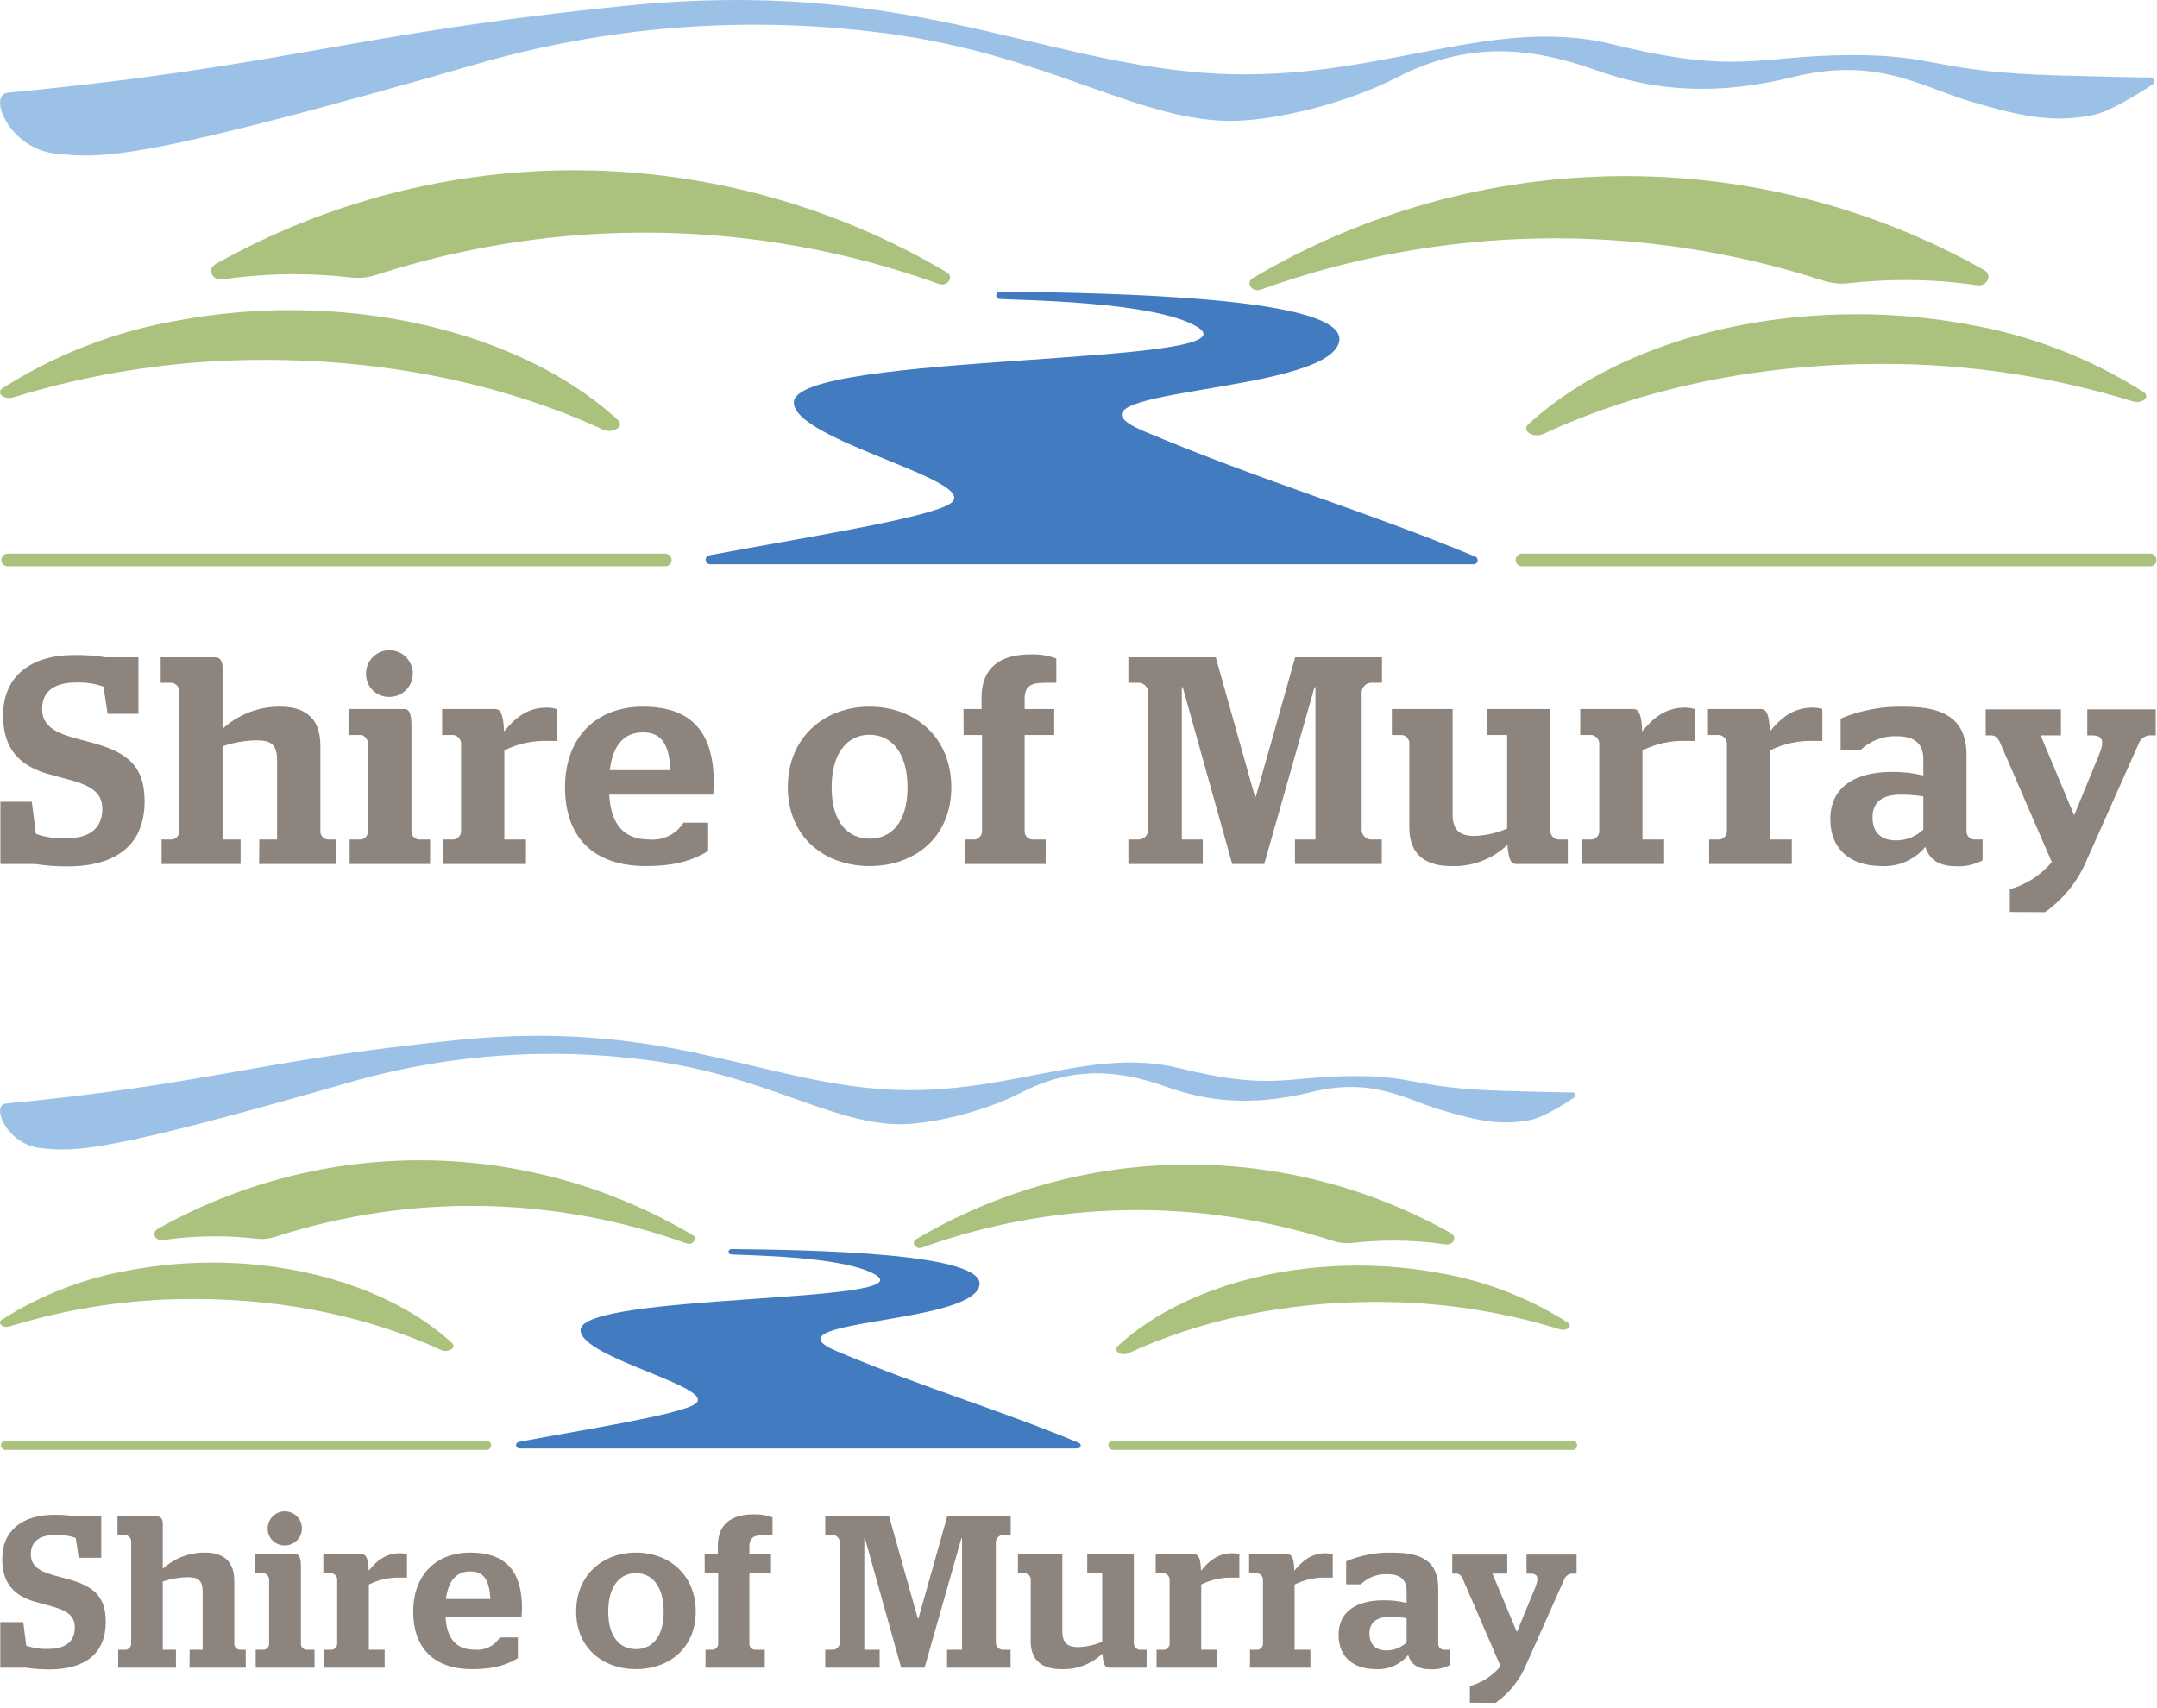 <svg width="279" height="221" viewBox="0 0 279 221" fill="none" xmlns="http://www.w3.org/2000/svg">
<path d="M45.424 35.906C46.538 36.027 47.664 35.904 48.725 35.545C72.418 27.891 97.992 28.306 121.422 36.726C122.553 37.141 123.457 35.825 122.462 35.23C108.185 26.774 91.922 22.223 75.316 22.037C58.709 21.85 42.348 26.034 27.883 34.166C26.744 34.833 27.449 36.339 28.787 36.14C31.86 35.697 34.96 35.475 38.064 35.473C40.524 35.474 42.981 35.619 45.424 35.906Z" fill="#AAC27E"/>
<path d="M46.076 40.574C38.36 39.754 30.565 40.057 22.937 41.476C14.896 42.869 7.212 45.841 0.332 50.218C-0.572 50.822 0.531 51.786 1.716 51.407C12.301 48.147 23.323 46.512 34.402 46.559C50.678 46.559 65.742 49.92 77.985 55.571C79.269 56.166 80.842 55.175 79.938 54.345C72.171 47.19 60.054 42.079 46.076 40.574Z" fill="#AAC27E"/>
<path d="M239.086 36.645C237.973 36.765 236.848 36.645 235.786 36.293C212.094 28.63 186.518 29.042 163.088 37.465C161.958 37.88 161.053 36.564 162.048 35.978C176.326 27.524 192.589 22.974 209.196 22.789C225.802 22.604 242.163 26.79 256.627 34.924C257.767 35.581 257.061 37.096 255.723 36.897C252.651 36.45 249.551 36.227 246.446 36.23C243.987 36.23 241.53 36.368 239.086 36.645Z" fill="#AAC27E"/>
<path d="M231.536 41.115C234.389 40.81 237.256 40.657 240.126 40.656C245.006 40.65 249.877 41.097 254.674 41.989C262.715 43.386 270.398 46.357 277.279 50.731C278.184 51.344 277.089 52.3 275.905 51.93C265.317 48.665 254.292 47.03 243.209 47.081C226.933 47.081 211.87 50.443 199.627 56.139C198.352 56.734 196.769 55.742 197.674 54.904C205.432 47.73 217.53 42.62 231.536 41.115Z" fill="#AAC27E"/>
<path d="M147.979 55.796C134.741 50.209 171.271 51.128 173.188 44.315C174.861 38.375 143.404 37.889 129.316 37.727C129.199 37.731 129.087 37.778 129.002 37.86C128.918 37.941 128.866 38.051 128.857 38.167C128.848 38.284 128.882 38.4 128.954 38.494C129.025 38.587 129.128 38.651 129.244 38.673C131.459 38.853 149.272 38.916 154.842 42.278C163.377 47.379 102.742 45.549 102.678 52.056C102.633 57.013 127.264 62.231 122.914 65.151C120.084 67.053 103.338 69.658 91.756 71.839C91.609 71.864 91.478 71.944 91.389 72.062C91.299 72.18 91.257 72.327 91.272 72.474C91.287 72.622 91.358 72.758 91.469 72.855C91.58 72.953 91.725 73.005 91.873 73.001H190.612C190.733 73.003 190.85 72.963 190.944 72.888C191.039 72.812 191.103 72.706 191.127 72.588C191.15 72.47 191.132 72.348 191.074 72.242C191.016 72.136 190.923 72.054 190.811 72.01C176.398 66.007 163.911 62.502 147.979 55.796Z" fill="#427BBF"/>
<path d="M278.202 73.263H196.769C196.567 73.241 196.38 73.146 196.244 72.996C196.108 72.845 196.033 72.65 196.033 72.447C196.033 72.244 196.108 72.049 196.244 71.898C196.38 71.748 196.567 71.653 196.769 71.631H278.202C278.404 71.653 278.591 71.748 278.727 71.898C278.863 72.049 278.938 72.244 278.938 72.447C278.938 72.65 278.863 72.845 278.727 72.996C278.591 73.146 278.404 73.241 278.202 73.263Z" fill="#AAC27E"/>
<path d="M85.96 73.263H1.082C0.968 73.275 0.852 73.262 0.742 73.227C0.632 73.191 0.531 73.133 0.446 73.056C0.36 72.98 0.291 72.885 0.245 72.781C0.198 72.675 0.173 72.562 0.173 72.447C0.173 72.332 0.198 72.218 0.245 72.113C0.291 72.008 0.36 71.914 0.446 71.837C0.531 71.76 0.632 71.702 0.742 71.667C0.852 71.631 0.968 71.619 1.082 71.631H85.96C86.074 71.619 86.19 71.631 86.3 71.667C86.41 71.702 86.511 71.76 86.596 71.837C86.682 71.914 86.751 72.008 86.797 72.113C86.844 72.218 86.869 72.332 86.869 72.447C86.869 72.562 86.844 72.675 86.797 72.781C86.751 72.885 86.682 72.98 86.596 73.056C86.511 73.133 86.41 73.191 86.3 73.227C86.19 73.262 86.074 73.275 85.96 73.263Z" fill="#AAC27E"/>
<path d="M4.572 111.782H0.051V103.725H4.111L4.645 107.888C5.902 108.322 7.23 108.515 8.56 108.456C11.815 108.456 13.235 106.969 13.235 104.635C13.235 101.544 9.934 101.201 6.218 100.129C2.655 99.101 0.395 97.001 0.395 92.567C0.395 87.493 3.957 84.744 9.627 84.744C10.986 84.728 12.344 84.827 13.687 85.042H17.909V92.342H13.922L13.388 88.827C12.256 88.434 11.06 88.253 9.862 88.295C7.023 88.295 5.449 89.44 5.449 91.729C5.449 94.514 8.252 95.127 11.471 95.965C16.3 97.227 18.705 98.912 18.705 103.68C18.705 109.141 15.215 112.088 8.704 112.088C7.321 112.091 5.94 111.988 4.572 111.782Z" fill="#8C847D"/>
<path d="M33.543 108.609H35.84V98.335C35.84 96.352 35.071 95.776 33.2 95.776C31.698 95.798 30.209 96.057 28.787 96.542V108.609H31.12V111.782H20.902V108.609H22.241C22.485 108.581 22.712 108.471 22.886 108.297C23.06 108.124 23.17 107.897 23.199 107.654V89.359C23.172 89.107 23.064 88.871 22.891 88.686C22.718 88.501 22.49 88.377 22.241 88.331H20.785V85.042H27.829C28.444 85.042 28.787 85.501 28.787 86.349V94.289C30.812 92.426 33.473 91.401 36.229 91.423C39.023 91.423 41.437 92.531 41.437 96.424V107.654C41.459 107.9 41.567 108.13 41.742 108.305C41.918 108.479 42.149 108.587 42.395 108.609H43.462V111.782H33.516L33.543 108.609Z" fill="#8C847D"/>
<path d="M45.225 108.609H46.69C46.927 108.576 47.145 108.463 47.31 108.289C47.474 108.116 47.574 107.892 47.594 107.654V96.118C47.594 95.704 47.133 95.091 46.69 95.091H45.081V91.729H52.314C52.929 91.729 53.219 92.342 53.219 93.865V107.654C53.241 107.9 53.349 108.13 53.524 108.305C53.699 108.479 53.93 108.587 54.177 108.609H55.633V111.782H45.225V108.609ZM47.341 87.223C47.325 86.622 47.489 86.03 47.812 85.523C48.136 85.016 48.603 84.616 49.156 84.375C49.708 84.135 50.32 84.064 50.913 84.172C51.506 84.279 52.054 84.561 52.485 84.981C52.916 85.401 53.212 85.939 53.335 86.528C53.458 87.116 53.401 87.728 53.173 88.284C52.945 88.84 52.556 89.316 52.055 89.65C51.554 89.985 50.964 90.162 50.361 90.161C49.969 90.168 49.579 90.097 49.214 89.953C48.849 89.809 48.516 89.594 48.235 89.321C47.955 89.047 47.731 88.721 47.577 88.361C47.424 88.001 47.344 87.614 47.341 87.223Z" fill="#8C847D"/>
<path d="M57.342 108.609H58.68C58.924 108.581 59.152 108.471 59.325 108.297C59.499 108.124 59.61 107.897 59.638 107.654V96.118C59.611 95.867 59.503 95.631 59.331 95.446C59.158 95.26 58.93 95.136 58.68 95.091H57.188V91.729H64.042C64.693 91.729 65.118 92.306 65.199 94.631C66.537 92.991 68.111 91.54 70.751 91.54C71.168 91.543 71.582 91.606 71.981 91.729V95.857H71.022C69.021 95.764 67.029 96.183 65.235 97.073V108.609H68.029V111.782H57.342V108.609Z" fill="#8C847D"/>
<path d="M78.798 102.805C79.025 106.78 80.788 108.609 84.007 108.609C84.87 108.685 85.737 108.523 86.514 108.139C87.291 107.756 87.947 107.167 88.41 106.437H91.593V110.096C89.947 111.097 87.759 112.043 83.546 112.043C76.574 112.043 73.084 108.15 73.084 101.85C73.084 95.397 77.108 91.423 83.166 91.423C89.224 91.423 92.325 94.478 92.325 101.282C92.325 101.967 92.244 102.616 92.244 102.805H78.798ZM78.871 99.633H86.728C86.538 96.118 85.462 94.748 83.166 94.748C80.869 94.748 79.296 96.199 78.871 99.633Z" fill="#8C847D"/>
<path d="M101.901 101.85C101.901 95.397 106.612 91.423 112.48 91.423C118.348 91.423 123.05 95.397 123.05 101.85C123.05 108.303 118.339 112.043 112.48 112.043C106.621 112.043 101.901 108.267 101.901 101.85ZM117.381 101.85C117.381 97.344 115.274 95.055 112.48 95.055C109.686 95.055 107.57 97.308 107.57 101.85C107.57 106.392 109.677 108.501 112.48 108.501C115.283 108.501 117.381 106.392 117.381 101.886V101.85Z" fill="#8C847D"/>
<path d="M124.623 91.729H126.965V90.197C126.965 86.385 129.379 84.663 133.295 84.663C134.431 84.622 135.564 84.802 136.631 85.195V88.331H135.329C133.647 88.331 132.535 88.521 132.535 90.395V91.729H136.36V95.091H132.535V107.654C132.557 107.9 132.665 108.13 132.841 108.305C133.016 108.479 133.247 108.587 133.493 108.609H135.257V111.782H124.777V108.609H126.061C126.305 108.581 126.533 108.471 126.706 108.297C126.88 108.124 126.991 107.897 127.019 107.654V95.091H124.641L124.623 91.729Z" fill="#8C847D"/>
<path d="M159.381 111.782L152.979 88.899H152.862V108.609H155.574V111.782H145.953V108.609H147.409C147.702 108.569 147.972 108.43 148.175 108.215C148.377 108 148.499 107.723 148.521 107.429V89.512C148.499 89.218 148.377 88.941 148.175 88.726C147.972 88.511 147.702 88.372 147.409 88.331H145.953V85.042H157.256L162.319 103.067H162.437L167.528 85.042H178.758V88.331H177.239C176.946 88.372 176.676 88.511 176.473 88.726C176.271 88.941 176.149 89.218 176.127 89.512V107.429C176.149 107.723 176.271 108 176.473 108.215C176.676 108.43 176.946 108.569 177.239 108.609H178.731V111.782H167.501V108.609H170.15V88.899H170.032L163.522 111.782H159.381Z" fill="#8C847D"/>
<path d="M182.293 107.086V96.046C182.264 95.803 182.154 95.576 181.98 95.403C181.806 95.229 181.579 95.119 181.335 95.091H180.033V91.729H187.89V105.365C187.89 107.537 188.957 108.15 190.72 108.15C192.175 108.095 193.607 107.771 194.943 107.194V95.091H192.294V91.729H200.531V107.582C200.558 107.833 200.666 108.069 200.839 108.254C201.011 108.44 201.24 108.564 201.489 108.609H202.791V111.782H196.127C195.476 111.782 195.133 111.286 194.979 109.294C194.014 110.217 192.871 110.936 191.621 111.408C190.37 111.88 189.037 112.096 187.7 112.043C184.897 112.043 182.293 110.98 182.293 107.086Z" fill="#8C847D"/>
<path d="M204.555 108.609H205.902C206.145 108.579 206.372 108.469 206.546 108.296C206.719 108.123 206.83 107.897 206.86 107.654V96.118C206.83 95.868 206.721 95.633 206.549 95.449C206.377 95.264 206.15 95.139 205.902 95.091H204.401V91.729H211.264C211.915 91.729 212.34 92.306 212.412 94.631C213.75 92.991 215.324 91.54 217.964 91.54C218.381 91.542 218.795 91.606 219.194 91.729V95.857H218.235C216.234 95.764 214.242 96.183 212.448 97.073V108.609H215.251V111.782H204.555V108.609Z" fill="#8C847D"/>
<path d="M221.074 108.609H222.413C222.657 108.581 222.884 108.471 223.058 108.297C223.232 108.124 223.342 107.897 223.371 107.654V96.118C223.344 95.867 223.236 95.631 223.063 95.446C222.89 95.26 222.662 95.136 222.413 95.091H220.921V91.729H227.774C228.425 91.729 228.85 92.306 228.923 94.631C230.27 92.991 231.834 91.54 234.484 91.54C234.901 91.543 235.315 91.607 235.713 91.729V95.857H234.755C232.753 95.764 230.761 96.183 228.968 97.073V108.609H231.762V111.782H221.074V108.609Z" fill="#8C847D"/>
<path d="M236.744 105.978C236.744 101.769 240.035 99.867 244.674 99.867C246.056 99.844 247.436 99.999 248.779 100.327V98.227C248.779 96.199 247.667 95.244 245.289 95.244C244.433 95.216 243.581 95.362 242.784 95.671C241.987 95.981 241.261 96.449 240.65 97.046H238.082V92.964C240.711 91.858 243.549 91.335 246.401 91.432C251.609 91.432 254.367 93.117 254.367 97.74V107.708C254.402 107.95 254.521 108.172 254.702 108.336C254.884 108.501 255.117 108.597 255.362 108.609H256.438V111.313C255.4 111.858 254.236 112.119 253.065 112.07C250.732 112.07 249.539 111.169 249.041 109.556C248.342 110.405 247.448 111.074 246.434 111.505C245.42 111.937 244.317 112.118 243.218 112.034C239.43 112.007 236.744 109.943 236.744 105.978ZM248.779 107.312V103.031C247.802 102.872 246.812 102.797 245.822 102.805C243.562 102.805 242.205 103.707 242.205 105.743C242.205 107.78 243.39 108.726 245.271 108.726C246.579 108.724 247.836 108.217 248.779 107.312Z" fill="#8C847D"/>
<path d="M259.964 117.982V115.044C262.087 114.447 263.979 113.221 265.389 111.529L258.761 96.208C258.49 95.559 258.11 95.136 257.568 95.136H256.844V91.774H266.574V95.136H263.951L268.283 105.482L271.501 97.659C272.071 96.208 272.261 95.136 270.597 95.136H269.982V91.774H278.835V95.136H277.967C277.647 95.181 277.348 95.317 277.103 95.526C276.858 95.735 276.678 96.009 276.583 96.316L269.991 111.097C268.865 113.875 266.964 116.274 264.512 118.009L259.964 117.982Z" fill="#8C847D"/>
<path d="M7.213 19.873C13.253 20.495 17.774 20.954 63.346 7.805C80.117 3.207 97.647 2.033 114.885 4.353C135.202 7.057 146.704 15.348 158.657 15.637C164.444 15.772 174.083 13.429 180.666 10.031C190.078 5.173 198.234 6.165 206.435 9.076C212.937 11.392 220.903 12.681 231.861 9.977C242.82 7.273 248.426 11.221 254.928 13.14C261.429 15.06 265.543 15.952 270.832 14.862C272.885 14.429 276.484 12.212 278.437 10.923C278.517 10.861 278.577 10.775 278.608 10.679C278.639 10.582 278.64 10.478 278.611 10.38C278.581 10.283 278.523 10.197 278.444 10.133C278.364 10.069 278.267 10.03 278.166 10.022C276.357 10.022 272.74 9.932 266.411 9.761C249.783 9.319 250.877 7.057 239.113 7.129C227.35 7.201 224.782 9.734 208.533 5.723C192.285 1.713 177.266 11.23 155.185 9.382C133.105 7.535 116.368 -2.839 80.905 0.748C45.443 4.335 37.124 8.562 1.037 11.987C-1.666 12.221 1.173 19.251 7.213 19.873Z" fill="#9BC1E7"/>
<path d="M33.221 160.26C34.035 160.348 34.859 160.258 35.635 159.996C52.962 154.398 71.666 154.702 88.802 160.859C89.628 161.163 90.29 160.2 89.562 159.765C79.121 153.581 67.227 150.253 55.082 150.116C42.937 149.98 30.971 153.04 20.392 158.987C19.559 159.475 20.075 160.576 21.053 160.431C23.3 160.107 25.568 159.944 27.838 159.943C29.637 159.944 31.434 160.05 33.221 160.26Z" fill="#AAC27E"/>
<path d="M33.697 163.674C28.054 163.074 22.354 163.296 16.775 164.333C10.894 165.352 5.275 167.525 0.243 170.726C-0.418 171.168 0.388 171.873 1.255 171.596C8.996 169.212 17.057 168.016 25.16 168.05C37.063 168.05 48.08 170.509 57.034 174.642C57.973 175.077 59.123 174.352 58.462 173.745C52.782 168.512 43.92 164.775 33.697 163.674Z" fill="#AAC27E"/>
<path d="M174.854 160.8C174.04 160.888 173.217 160.8 172.44 160.543C155.114 154.938 136.409 155.24 119.273 161.4C118.447 161.703 117.786 160.741 118.513 160.312C128.955 154.129 140.849 150.802 152.994 150.667C165.139 150.531 177.105 153.593 187.683 159.541C188.516 160.022 188 161.13 187.022 160.985C184.775 160.658 182.507 160.495 180.237 160.497C178.438 160.497 176.641 160.598 174.854 160.8Z" fill="#AAC27E"/>
<path d="M169.332 164.069C171.419 163.846 173.516 163.734 175.615 163.733C179.184 163.729 182.746 164.056 186.255 164.709C192.135 165.73 197.754 167.903 202.787 171.102C203.448 171.55 202.648 172.249 201.782 171.979C194.038 169.591 185.975 168.395 177.87 168.433C165.967 168.433 154.95 170.891 145.996 175.057C145.063 175.492 143.906 174.767 144.567 174.154C150.241 168.907 159.089 165.17 169.332 164.069Z" fill="#AAC27E"/>
<path d="M108.223 174.806C98.542 170.72 125.258 171.392 126.66 166.409C127.883 162.066 104.877 161.71 94.575 161.591C94.489 161.594 94.407 161.629 94.345 161.688C94.283 161.748 94.245 161.828 94.239 161.913C94.232 161.999 94.257 162.084 94.31 162.152C94.362 162.22 94.437 162.267 94.522 162.283C96.142 162.415 109.169 162.461 113.243 164.92C119.485 168.65 75.14 167.312 75.093 172.071C75.06 175.696 93.073 179.512 89.893 181.648C87.823 183.039 75.576 184.944 67.105 186.539C66.998 186.557 66.902 186.616 66.837 186.702C66.771 186.788 66.741 186.896 66.751 187.004C66.762 187.111 66.814 187.211 66.895 187.282C66.977 187.354 67.082 187.392 67.191 187.389H139.403C139.491 187.391 139.577 187.361 139.646 187.306C139.715 187.251 139.762 187.173 139.779 187.087C139.797 187.001 139.783 186.911 139.741 186.834C139.699 186.756 139.631 186.696 139.548 186.664C129.008 182.274 119.875 179.71 108.223 174.806Z" fill="#427BBF"/>
<path d="M203.461 187.58H143.906C143.758 187.565 143.621 187.495 143.522 187.385C143.423 187.275 143.367 187.132 143.367 186.984C143.367 186.835 143.423 186.692 143.522 186.582C143.621 186.472 143.758 186.403 143.906 186.387H203.461C203.609 186.403 203.746 186.472 203.845 186.582C203.945 186.692 204 186.835 204 186.984C204 187.132 203.945 187.275 203.845 187.385C203.746 187.495 203.609 187.565 203.461 187.58Z" fill="#AAC27E"/>
<path d="M62.866 187.58H0.792C0.708 187.589 0.623 187.58 0.543 187.554C0.463 187.528 0.389 187.486 0.326 187.429C0.263 187.373 0.213 187.304 0.179 187.228C0.145 187.151 0.127 187.068 0.127 186.984C0.127 186.9 0.145 186.816 0.179 186.74C0.213 186.663 0.263 186.594 0.326 186.538C0.389 186.482 0.463 186.439 0.543 186.413C0.623 186.387 0.708 186.378 0.792 186.387H62.866C62.95 186.378 63.035 186.387 63.115 186.413C63.195 186.439 63.269 186.482 63.332 186.538C63.394 186.594 63.444 186.663 63.479 186.74C63.513 186.816 63.531 186.9 63.531 186.984C63.531 187.068 63.513 187.151 63.479 187.228C63.444 187.304 63.394 187.373 63.332 187.429C63.269 187.486 63.195 187.528 63.115 187.554C63.035 187.58 62.95 187.589 62.866 187.58Z" fill="#AAC27E"/>
<path d="M3.344 215.751H0.037V209.858H3.007L3.397 212.904C4.316 213.221 5.288 213.362 6.26 213.319C8.641 213.319 9.679 212.231 9.679 210.524C9.679 208.263 7.265 208.013 4.547 207.229C1.942 206.477 0.289 204.941 0.289 201.698C0.289 197.988 2.894 195.977 7.04 195.977C8.035 195.965 9.028 196.038 10.01 196.195H13.098V201.534H10.182L9.791 198.963C8.963 198.675 8.089 198.544 7.212 198.574C5.136 198.574 3.985 199.411 3.985 201.085C3.985 203.122 6.035 203.57 8.389 204.183C11.921 205.106 13.68 206.339 13.68 209.825C13.68 213.82 11.127 215.975 6.366 215.975C5.354 215.977 4.344 215.902 3.344 215.751Z" fill="#8C847D"/>
<path d="M24.532 213.431H26.211V205.917C26.211 204.467 25.649 204.045 24.28 204.045C23.182 204.062 22.093 204.251 21.053 204.605V213.431H22.759V215.751H15.287V213.431H16.266C16.444 213.41 16.61 213.329 16.738 213.203C16.865 213.076 16.945 212.91 16.967 212.732V199.352C16.947 199.168 16.868 198.996 16.741 198.86C16.615 198.725 16.448 198.634 16.266 198.601H15.201V196.195H20.352C20.802 196.195 21.053 196.531 21.053 197.151V202.957C22.535 201.595 24.48 200.846 26.496 200.861C28.539 200.861 30.305 201.672 30.305 204.519V212.732C30.321 212.912 30.4 213.08 30.528 213.208C30.656 213.336 30.825 213.415 31.006 213.431H31.786V215.751H24.512L24.532 213.431Z" fill="#8C847D"/>
<path d="M33.075 213.431H34.147C34.32 213.406 34.48 213.324 34.6 213.197C34.72 213.07 34.793 212.906 34.808 212.732V204.295C34.808 203.992 34.471 203.544 34.147 203.544H32.969V201.085H38.26C38.709 201.085 38.921 201.534 38.921 202.648V212.732C38.937 212.912 39.017 213.08 39.145 213.208C39.273 213.336 39.442 213.415 39.622 213.431H40.687V215.751H33.075V213.431ZM34.623 197.79C34.611 197.351 34.731 196.918 34.967 196.547C35.204 196.176 35.546 195.884 35.95 195.707C36.354 195.531 36.801 195.48 37.235 195.558C37.669 195.637 38.069 195.843 38.385 196.15C38.7 196.457 38.917 196.851 39.006 197.282C39.096 197.712 39.055 198.159 38.888 198.566C38.721 198.973 38.436 199.321 38.07 199.565C37.704 199.81 37.272 199.94 36.831 199.939C36.544 199.944 36.259 199.892 35.992 199.787C35.725 199.681 35.482 199.524 35.277 199.324C35.071 199.124 34.908 198.886 34.795 198.622C34.683 198.359 34.624 198.076 34.623 197.79Z" fill="#8C847D"/>
<path d="M41.937 213.431H42.915C43.094 213.41 43.26 213.33 43.387 213.203C43.514 213.076 43.595 212.91 43.616 212.732V204.295C43.596 204.112 43.517 203.939 43.391 203.804C43.265 203.668 43.098 203.577 42.915 203.544H41.824V201.086H46.837C47.313 201.086 47.624 201.507 47.683 203.208C48.662 202.008 49.812 200.947 51.743 200.947C52.048 200.949 52.351 200.996 52.643 201.086V204.104H51.942C50.478 204.037 49.021 204.343 47.71 204.994V213.431H49.753V215.751H41.937V213.431Z" fill="#8C847D"/>
<path d="M57.629 209.186C57.794 212.093 59.084 213.431 61.438 213.431C62.069 213.486 62.704 213.367 63.272 213.087C63.84 212.807 64.319 212.376 64.658 211.842H66.986V214.518C65.782 215.25 64.182 215.942 61.1 215.942C56.002 215.942 53.45 213.095 53.45 208.487C53.45 203.768 56.392 200.861 60.823 200.861C65.253 200.861 67.522 203.096 67.522 208.072C67.522 208.573 67.462 209.048 67.462 209.186H57.629ZM57.682 206.866H63.428C63.289 204.295 62.502 203.294 60.823 203.294C59.143 203.294 57.992 204.355 57.682 206.866Z" fill="#8C847D"/>
<path d="M74.525 208.487C74.525 203.768 77.97 200.861 82.261 200.861C86.553 200.861 89.992 203.768 89.992 208.487C89.992 213.207 86.547 215.942 82.261 215.942C77.976 215.942 74.525 213.18 74.525 208.487ZM85.846 208.487C85.846 205.192 84.305 203.518 82.261 203.518C80.218 203.518 78.671 205.165 78.671 208.487C78.671 211.809 80.212 213.352 82.261 213.352C84.311 213.352 85.846 211.809 85.846 208.514V208.487Z" fill="#8C847D"/>
<path d="M91.142 201.085H92.855V199.965C92.855 197.177 94.621 195.918 97.484 195.918C98.315 195.888 99.144 196.02 99.924 196.307V198.601H98.972C97.742 198.601 96.929 198.739 96.929 200.11V201.085H99.726V203.544H96.929V212.732C96.945 212.912 97.024 213.08 97.152 213.208C97.28 213.336 97.449 213.415 97.63 213.431H98.919V215.751H91.255V213.431H92.194C92.373 213.41 92.539 213.329 92.666 213.203C92.793 213.076 92.874 212.91 92.895 212.732V203.544H91.156L91.142 201.085Z" fill="#8C847D"/>
<path d="M116.562 215.751L111.88 199.016H111.794V213.431H113.778V215.751H106.742V213.431H107.807C108.021 213.401 108.219 213.3 108.367 213.142C108.515 212.985 108.604 212.782 108.62 212.567V199.464C108.604 199.249 108.515 199.046 108.367 198.889C108.219 198.732 108.021 198.63 107.807 198.601H106.742V196.195H115.008L118.711 209.377H118.797L122.52 196.195H130.733V198.601H129.623C129.408 198.63 129.211 198.732 129.063 198.889C128.915 199.046 128.825 199.249 128.809 199.464V212.567C128.825 212.782 128.915 212.985 129.063 213.142C129.211 213.3 129.408 213.401 129.623 213.431H130.714V215.751H122.501V213.431H124.438V199.016H124.352L119.591 215.751H116.562Z" fill="#8C847D"/>
<path d="M133.319 212.317V204.243C133.298 204.065 133.217 203.899 133.09 203.772C132.963 203.645 132.797 203.565 132.618 203.544H131.666V201.085H137.412V211.058C137.412 212.646 138.193 213.095 139.482 213.095C140.546 213.054 141.593 212.817 142.57 212.396V203.544H140.633V201.085H146.657V212.679C146.677 212.863 146.756 213.036 146.882 213.171C147.009 213.307 147.176 213.398 147.358 213.431H148.31V215.751H143.437C142.961 215.751 142.709 215.388 142.597 213.932C141.891 214.606 141.055 215.132 140.141 215.477C139.226 215.823 138.251 215.981 137.274 215.942C135.224 215.942 133.319 215.164 133.319 212.317Z" fill="#8C847D"/>
<path d="M149.6 213.431H150.585C150.763 213.409 150.929 213.328 151.056 213.202C151.183 213.075 151.264 212.91 151.286 212.732V204.295C151.264 204.112 151.185 203.941 151.059 203.806C150.933 203.671 150.767 203.579 150.585 203.544H149.487V201.086H154.506C154.983 201.086 155.293 201.507 155.346 203.208C156.325 202.008 157.476 200.947 159.407 200.947C159.712 200.949 160.015 200.995 160.306 201.086V204.104H159.605C158.141 204.037 156.684 204.343 155.373 204.994V213.431H157.423V215.751H149.6V213.431Z" fill="#8C847D"/>
<path d="M161.681 213.431H162.66C162.839 213.41 163.005 213.33 163.132 213.203C163.259 213.076 163.34 212.91 163.361 212.732V204.295C163.341 204.112 163.262 203.939 163.136 203.804C163.01 203.668 162.843 203.577 162.66 203.544H161.569V201.086H166.581C167.058 201.086 167.368 201.507 167.421 203.208C168.407 202.008 169.551 200.947 171.488 200.947C171.793 200.95 172.096 200.996 172.388 201.086V204.104H171.687C170.223 204.037 168.766 204.343 167.454 204.994V213.431H169.498V215.751H161.681V213.431Z" fill="#8C847D"/>
<path d="M173.141 211.506C173.141 208.428 175.548 207.037 178.941 207.037C179.952 207.02 180.961 207.133 181.943 207.374V205.838C181.943 204.355 181.13 203.656 179.391 203.656C178.765 203.636 178.142 203.742 177.559 203.969C176.976 204.195 176.445 204.537 175.998 204.974H174.12V201.988C176.042 201.18 178.118 200.797 180.204 200.868C184.013 200.868 186.03 202.101 186.03 205.482V212.772C186.056 212.949 186.142 213.111 186.275 213.231C186.408 213.351 186.578 213.422 186.757 213.431H187.544V215.408C186.785 215.806 185.934 215.997 185.078 215.962C183.371 215.962 182.499 215.303 182.135 214.123C181.624 214.744 180.969 215.233 180.228 215.549C179.487 215.864 178.68 215.997 177.876 215.935C175.105 215.916 173.141 214.406 173.141 211.506ZM181.943 212.482V209.351C181.228 209.235 180.505 209.18 179.781 209.186C178.127 209.186 177.136 209.845 177.136 211.335C177.136 212.824 178.002 213.517 179.377 213.517C180.334 213.514 181.254 213.144 181.943 212.482Z" fill="#8C847D"/>
<path d="M190.123 220.286V218.137C191.676 217.7 193.06 216.804 194.091 215.566L189.244 204.361C189.045 203.887 188.768 203.577 188.371 203.577H187.842V201.118H194.957V203.577H193.039L196.207 211.144L198.561 205.423C198.978 204.361 199.117 203.577 197.9 203.577H197.45V201.118H203.924V203.577H203.289C203.056 203.61 202.837 203.709 202.658 203.862C202.478 204.015 202.347 204.216 202.277 204.44L197.457 215.25C196.633 217.282 195.242 219.037 193.449 220.305L190.123 220.286Z" fill="#8C847D"/>
<path d="M5.275 148.534C9.693 148.989 12.999 149.325 46.328 139.708C58.593 136.345 71.414 135.487 84.021 137.184C98.88 139.161 107.291 145.225 116.033 145.436C120.265 145.535 127.315 143.821 132.129 141.336C139.013 137.784 144.978 138.509 150.975 140.638C155.73 142.332 161.556 143.274 169.571 141.297C177.585 139.319 181.685 142.206 186.44 143.61C191.194 145.014 194.203 145.667 198.072 144.869C199.573 144.553 202.205 142.931 203.633 141.989C203.692 141.943 203.736 141.881 203.758 141.81C203.781 141.739 203.782 141.663 203.76 141.592C203.739 141.52 203.696 141.457 203.638 141.41C203.58 141.364 203.509 141.336 203.435 141.33C202.112 141.33 199.467 141.264 194.838 141.138C182.677 140.816 183.477 139.161 174.874 139.214C166.271 139.267 164.393 141.119 152.509 138.186C140.626 135.253 129.642 142.213 113.494 140.862C97.345 139.51 85.105 131.924 59.17 134.547C33.234 137.171 27.15 140.262 0.759 142.767C-1.219 142.938 0.858 148.079 5.275 148.534Z" fill="#9BC1E7"/>
</svg>
